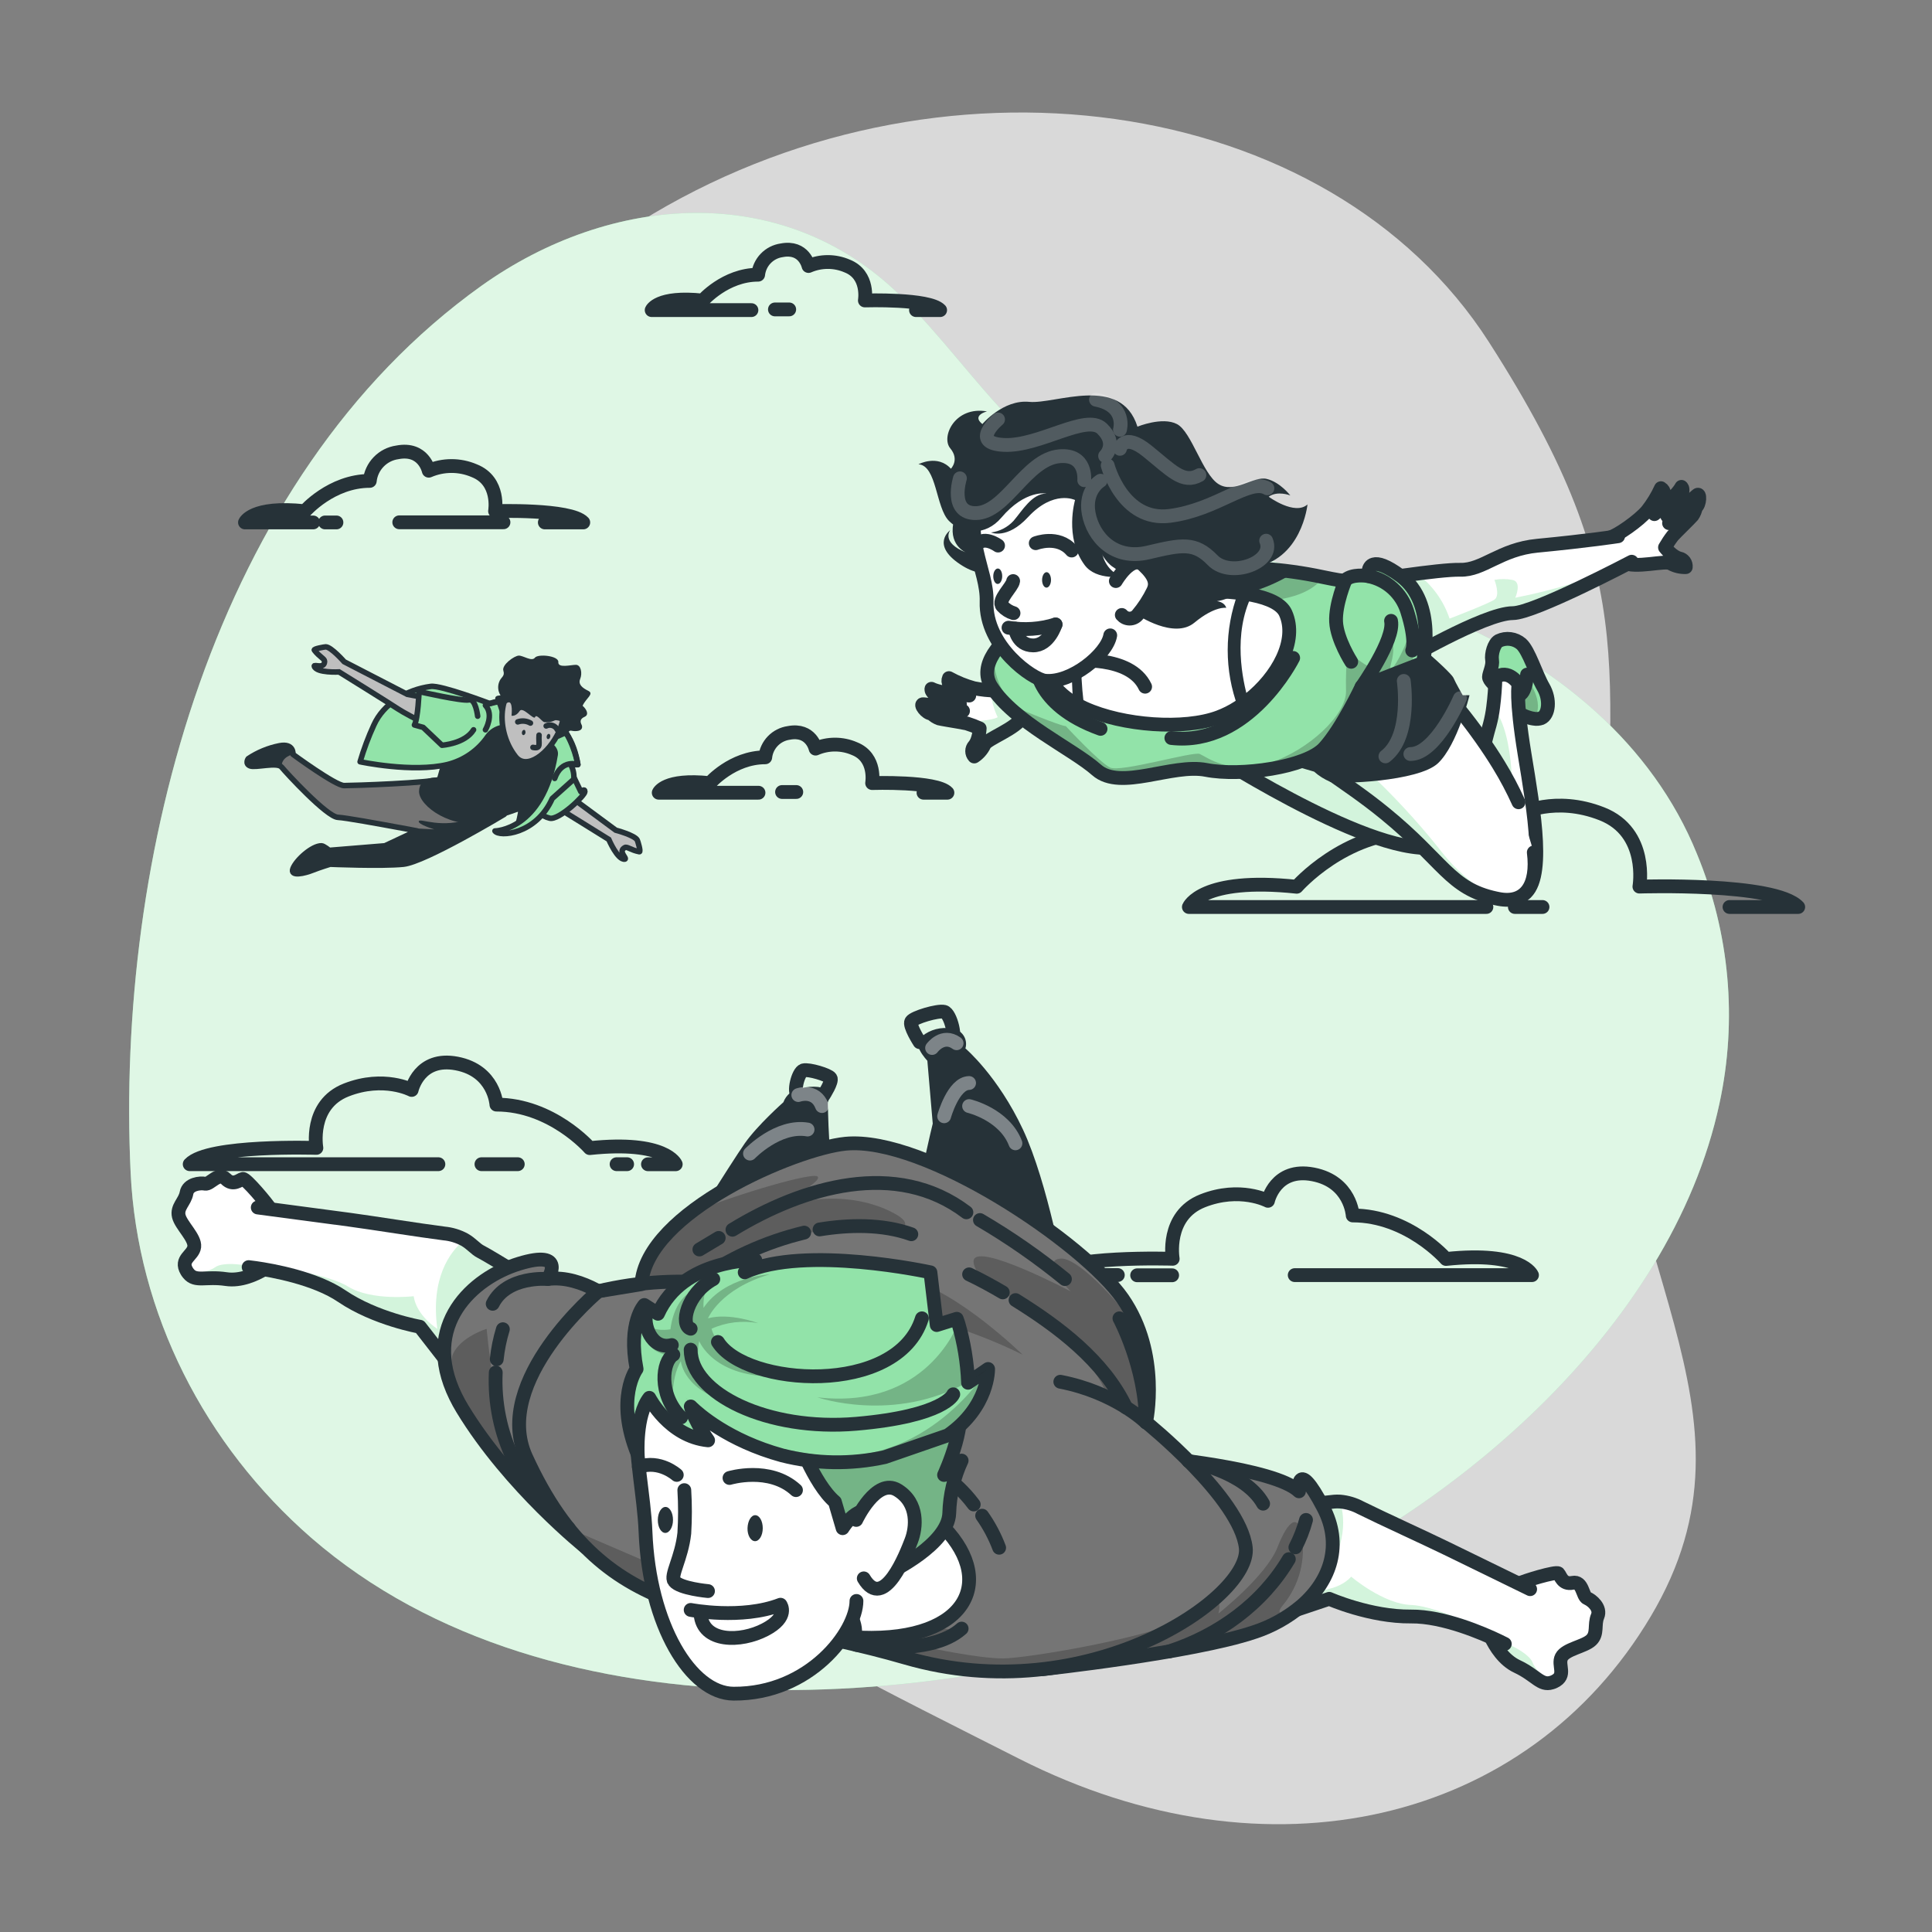 <svg width="70" height="70" viewBox="0 0 70 70" fill="none" xmlns="http://www.w3.org/2000/svg">
<rect x="0" y="0" width="70" height="70" fill="#808080" stroke="none"/>
<path opacity="0.7" d="M9.51 23.393C9.51 23.393 5.607 33.473 11.092 43.623C16.577 53.773 27.875 59.135 36.918 63.72C45.961 68.305 55.35 66.072 59.812 58.562C64.274 51.052 58.155 45.692 58.146 34.983C58.138 24.275 59.749 21.44 53.946 12.393C48.143 3.346 33.918 1.343 23.16 8.053C12.403 14.763 9.51 23.393 9.51 23.393Z" fill="white"/>
<path d="M62.3 39.977C62.954 36.952 62.669 33.799 61.484 30.94C59.867 26.942 56.393 24.101 52.5 22.443C46.843 20.035 41.29 19.989 36.691 15.27C35.273 13.814 34.083 12.146 32.631 10.72C28.36 6.52 22.105 7.025 17.436 10.36C7.7 17.322 4.192 31.1 4.733 42.49C4.977 47.6 7.42 52.36 11.28 55.72C20.016 63.305 34.85 62.03 44.88 58.071C52.36 55.111 60.537 48.223 62.3 39.977Z" fill="#92E3A9"/>
<path opacity="0.7" d="M62.3 39.977C62.954 36.952 62.669 33.799 61.484 30.94C59.867 26.942 56.393 24.101 52.5 22.443C46.843 20.035 41.29 19.989 36.691 15.27C35.273 13.814 34.083 12.146 32.631 10.72C28.36 6.52 22.105 7.025 17.436 10.36C7.7 17.322 4.192 31.1 4.733 42.49C4.977 47.6 7.42 52.36 11.28 55.72C20.016 63.305 34.85 62.03 44.88 58.071C52.36 55.111 60.537 48.223 62.3 39.977Z" fill="white"/>
<path d="M11.347 18.929H8.876C8.876 18.929 9.122 18.318 11.045 18.522C11.045 18.522 12.002 17.424 13.398 17.424C13.425 17.165 13.538 16.922 13.719 16.735C13.9 16.547 14.138 16.426 14.396 16.39C15.35 16.205 15.534 17.055 15.534 17.055C15.795 16.943 16.075 16.885 16.359 16.885C16.643 16.885 16.923 16.943 17.184 17.055C18.129 17.429 17.937 18.519 17.937 18.519C17.937 18.519 20.664 18.43 21.133 18.929H19.74" stroke="#263238" stroke-width="0.5" stroke-linecap="round" stroke-linejoin="round"/>
<path d="M53.855 32.862H43.075C43.075 32.862 43.522 31.76 46.983 32.129C46.983 32.129 48.706 30.152 51.22 30.152C51.22 30.152 51.304 28.612 53.021 28.286C54.737 27.959 55.07 29.487 55.07 29.487C55.07 29.487 56.339 28.815 58.041 29.487C59.744 30.159 59.399 32.123 59.399 32.123C59.399 32.123 64.312 31.962 65.153 32.862H62.663" stroke="#263238" stroke-width="0.5" stroke-linecap="round" stroke-linejoin="round"/>
<path d="M46.91 46.2H55.507C55.507 46.2 55.153 45.322 52.392 45.615C52.392 45.615 51.016 44.038 49.011 44.038C49.011 44.038 48.944 42.813 47.576 42.55C46.208 42.287 45.941 43.508 45.941 43.508C45.941 43.508 44.929 42.972 43.572 43.508C42.216 44.044 42.489 45.608 42.489 45.608C42.489 45.608 38.569 45.479 37.898 46.197H40.501" stroke="#263238" stroke-width="0.5" stroke-linecap="round" stroke-linejoin="round"/>
<path d="M15.884 42.181H6.873C7.546 41.462 11.463 41.591 11.463 41.591C11.463 41.591 11.183 40.025 12.547 39.491C13.91 38.958 14.916 39.491 14.916 39.491C14.916 39.491 15.182 38.27 16.551 38.534C17.92 38.797 17.986 40.022 17.986 40.022C19.992 40.022 21.367 41.598 21.367 41.598C24.128 41.306 24.483 42.183 24.483 42.183H23.477" stroke="#263238" stroke-width="0.5" stroke-linecap="round" stroke-linejoin="round"/>
<path d="M27.482 28.722H23.867C23.867 28.722 24.079 28.2 25.718 28.375C25.718 28.375 26.534 27.439 27.726 27.439C27.749 27.217 27.846 27.01 28 26.85C28.154 26.69 28.358 26.586 28.578 26.555C29.392 26.398 29.55 27.124 29.55 27.124C29.772 27.027 30.011 26.978 30.253 26.978C30.495 26.978 30.735 27.027 30.957 27.124C31.763 27.441 31.599 28.372 31.599 28.372C31.599 28.372 33.928 28.295 34.327 28.722H33.46" stroke="#263238" stroke-width="0.5" stroke-linecap="round" stroke-linejoin="round"/>
<path d="M11.778 18.929H12.19" stroke="#263238" stroke-width="0.5" stroke-linecap="round" stroke-linejoin="round"/>
<path d="M14.466 18.924H18.242" stroke="#263238" stroke-width="0.5" stroke-linecap="round" stroke-linejoin="round"/>
<path d="M28.335 28.696H28.851" stroke="#263238" stroke-width="0.5" stroke-linecap="round" stroke-linejoin="round"/>
<path d="M27.226 11.236H23.611C23.611 11.236 23.822 10.714 25.462 10.889C25.462 10.889 26.278 9.953 27.469 9.953C27.493 9.731 27.589 9.524 27.744 9.364C27.898 9.204 28.102 9.1 28.322 9.069C29.135 8.912 29.294 9.638 29.294 9.638C29.515 9.542 29.753 9.493 29.994 9.493C30.234 9.493 30.473 9.542 30.694 9.638C31.5 9.955 31.336 10.886 31.336 10.886C31.336 10.886 33.664 10.811 34.063 11.236H33.188" stroke="#263238" stroke-width="0.5" stroke-linecap="round" stroke-linejoin="round"/>
<path d="M28.077 11.211H28.595" stroke="#263238" stroke-width="0.5" stroke-linecap="round" stroke-linejoin="round"/>
<path d="M22.722 42.181H22.34" stroke="#263238" stroke-width="0.5" stroke-linecap="round" stroke-linejoin="round"/>
<path d="M17.444 42.181H18.76" stroke="#263238" stroke-width="0.5" stroke-linecap="round" stroke-linejoin="round"/>
<path d="M41.201 46.206H42.469" stroke="#263238" stroke-width="0.5" stroke-linecap="round" stroke-linejoin="round"/>
<path d="M54.886 32.862H55.888" stroke="#263238" stroke-width="0.5" stroke-linecap="round" stroke-linejoin="round"/>
<path d="M18.266 29.508C18.266 29.508 15.4 31.234 14.613 31.312C13.826 31.391 11.96 31.312 11.96 31.312C11.96 31.312 11.584 31.427 11.332 31.527C11.052 31.639 10.492 31.783 10.615 31.468C10.738 31.153 11.315 30.64 11.648 30.645C11.731 30.645 11.928 30.81 11.928 30.81L13.947 30.645L15.102 30.103C15.102 30.103 14.841 30.052 14.476 29.985H14.468C13.71 29.845 12.508 29.625 12.243 29.614C11.841 29.597 10.359 27.987 10.203 27.794C10.048 27.601 9.257 27.829 9.061 27.751C8.865 27.672 8.994 27.488 8.994 27.488C9.337 27.259 9.723 27.1 10.128 27.02C10.658 26.918 10.615 27.332 10.615 27.332C10.615 27.332 12.155 28.463 12.468 28.463C12.782 28.463 15.644 28.372 16.033 28.216C16.362 28.076 17.731 29.098 18.145 29.414C18.222 29.473 18.266 29.508 18.266 29.508Z" fill="#757575" stroke="#263238" stroke-width="0.2" stroke-linecap="round" stroke-linejoin="round"/>
<path d="M10.206 27.796C10.049 27.607 9.26 27.831 9.064 27.752C8.868 27.674 8.996 27.489 8.996 27.489C9.339 27.26 9.723 27.101 10.128 27.02C10.658 26.918 10.615 27.332 10.615 27.332C10.615 27.332 10.175 27.42 10.206 27.796Z" fill="#263238"/>
<path d="M18.266 29.508C18.266 29.508 15.4 31.234 14.613 31.312C13.826 31.391 11.96 31.312 11.96 31.312C11.96 31.312 11.584 31.427 11.332 31.527C11.052 31.639 10.492 31.783 10.615 31.468C10.738 31.153 11.315 30.64 11.648 30.645C11.731 30.645 11.928 30.81 11.928 30.81L13.947 30.645L15.102 30.103C15.102 30.103 14.841 30.052 14.476 29.985H14.489L15.735 30.05C15.735 30.05 15.114 29.861 15.175 29.75C15.235 29.639 16.015 30.045 17.067 29.648C17.407 29.508 17.77 29.429 18.137 29.414C18.222 29.473 18.266 29.508 18.266 29.508Z" fill="#263238"/>
<path d="M18.935 26.807L20.238 28.549L22.31 30.079C22.31 30.079 23.003 30.262 23.09 30.44C23.107 30.472 23.23 30.874 23.164 30.86C22.862 30.803 22.723 30.664 22.641 30.708C22.375 30.848 22.735 31.104 22.641 31.128C22.38 31.174 22.057 30.414 22.057 30.414C22.057 30.414 20.287 29.31 19.905 29.088C19.523 28.865 18.176 27.828 18.176 27.828C18.176 27.828 18.546 27.003 18.935 26.807Z" fill="#BFBFBF" stroke="#263238" stroke-width="0.2" stroke-miterlimit="10"/>
<path d="M20.796 28.168L21.045 28.685C21.045 28.685 21.192 28.545 21.192 28.685C21.192 28.825 20.25 29.726 19.918 29.645C19.586 29.564 19.531 29.376 19.531 29.376C19.531 29.376 20.002 28.379 20.195 28.269C20.388 28.158 20.796 28.168 20.796 28.168Z" fill="#92E3A9" stroke="#263238" stroke-width="0.2" stroke-linecap="round" stroke-linejoin="round"/>
<path d="M15.737 27.282C15.737 27.282 18.862 28.906 18.763 29.45C18.663 29.995 18.579 30.051 18.579 30.051C18.579 30.051 19.715 29.67 19.873 28.942C20.031 28.214 18.06 26.293 15.737 27.282Z" fill="#263238"/>
<path d="M16.897 25.557C17.755 25.633 18.575 25.949 19.263 26.47C20.177 27.17 20.745 27.938 20.675 28.269C20.565 28.795 18.75 29.474 17.588 29.778C16.426 30.082 15.169 29.218 15.183 28.668C15.197 28.118 15.842 28.172 15.842 28.172C15.842 28.172 16.426 25.999 16.897 25.557Z" fill="#263238"/>
<path d="M18.592 26.387C18.427 26.333 18.248 26.334 18.083 26.388C17.918 26.442 17.774 26.547 17.672 26.688C17.326 27.191 16.809 27.55 16.218 27.699C14.944 28.006 13.047 27.6 13.047 27.6C13.181 27.145 13.347 26.7 13.545 26.27C13.891 25.5 14.721 24.987 15.607 24.87C15.984 24.818 17.755 25.494 17.755 25.494C20.465 24.73 20.937 27.706 20.937 27.706H20.681C20.767 27.867 20.805 28.05 20.791 28.232L20.009 28.932C19.424 30.244 18.082 30.332 17.933 30.108C17.933 30.108 19.666 30.09 20.114 27.346C20.181 26.929 19.211 26.585 18.592 26.387Z" fill="#92E3A9" stroke="#263238" stroke-width="0.2" stroke-linecap="round" stroke-linejoin="round"/>
<path d="M16.897 25.557L14.759 25.158L12.47 23.976C12.47 23.976 11.998 23.437 11.801 23.437C11.764 23.437 11.351 23.507 11.389 23.556C11.575 23.8 11.76 23.866 11.76 23.958C11.76 24.258 11.362 24.051 11.388 24.139C11.46 24.392 12.286 24.346 12.286 24.346C12.286 24.346 14.059 25.445 14.427 25.69C14.795 25.935 16.318 26.684 16.318 26.684C16.318 26.684 16.894 25.992 16.897 25.557Z" fill="#BFBFBF" stroke="#263238" stroke-width="0.2" stroke-miterlimit="10"/>
<path d="M17.158 26.442C16.845 26.949 16.013 27.002 16.013 27.002L15.331 26.354L15.016 26.267C15.147 26.032 15.183 25.057 15.183 25.057C15.183 25.057 16.751 25.414 16.992 25.358C17.233 25.302 17.307 25.949 17.307 25.949" fill="#92E3A9"/>
<path d="M17.158 26.442C16.845 26.949 16.013 27.002 16.013 27.002L15.331 26.354L15.016 26.267C15.147 26.032 15.183 25.057 15.183 25.057C15.183 25.057 16.751 25.414 16.992 25.358C17.233 25.302 17.307 25.949 17.307 25.949" stroke="#263238" stroke-width="0.2" stroke-linecap="round" stroke-linejoin="round"/>
<path d="M17.588 26.442C17.588 26.442 17.906 25.9 17.588 25.557C17.588 25.557 18.397 25.108 19.421 25.638C20.444 26.169 20.803 26.88 20.937 27.699C20.937 27.699 20.352 27.485 20.097 28.204" stroke="#263238" stroke-width="0.2" stroke-linecap="round" stroke-linejoin="round"/>
<path d="M20.896 25.445C21.127 25.511 21.423 25.865 21.183 25.971C20.944 26.078 21.066 26.229 21.083 26.285C21.099 26.341 21.109 26.47 20.896 26.488C20.684 26.506 20.667 26.414 20.583 26.543C20.499 26.671 20.636 26.594 20.43 26.683C20.224 26.771 20.261 26.779 20.103 26.785C19.944 26.79 19.762 26.883 19.666 26.625C19.569 26.368 20.482 25.325 20.896 25.445Z" fill="#263238"/>
<path d="M19.137 24.724C18.105 24.667 17.863 26.372 18.676 27.411C19.489 28.449 21.906 24.882 19.137 24.724Z" fill="#BFBFBF" stroke="#263238" stroke-width="0.2" stroke-miterlimit="10"/>
<path d="M18.829 25.76C18.942 25.586 19.347 26.11 19.389 25.981C19.431 25.852 19.628 26.132 19.712 26.163C19.845 26.183 19.98 26.161 20.1 26.102C20.21 26.046 20.616 26.293 20.745 26.174C20.782 26.148 20.808 26.11 20.822 26.067C20.835 26.024 20.834 25.978 20.819 25.935C20.819 25.935 21.125 25.889 21.179 25.76C21.234 25.631 20.994 25.819 21.115 25.558C21.235 25.298 21.535 25.138 21.316 25.031C21.098 24.923 20.94 24.8 21.022 24.597C21.105 24.394 21.05 24.088 20.866 24.088C20.681 24.088 20.21 24.219 20.229 23.988C20.247 23.757 19.491 23.682 19.379 23.831C19.267 23.979 18.959 23.751 18.798 23.754C18.637 23.757 18.171 24.088 18.238 24.301C18.305 24.514 18.147 24.52 18.081 24.721C18.054 24.796 18.044 24.877 18.052 24.956C18.06 25.036 18.085 25.112 18.127 25.18C18.183 25.231 17.847 25.13 17.97 25.416C18.094 25.701 18.099 25.829 18.145 25.847C18.192 25.865 18.211 25.526 18.404 25.452C18.598 25.378 18.533 25.932 18.533 25.932C18.533 25.932 18.691 25.971 18.829 25.76Z" fill="#263238"/>
<path d="M18.76 26.155C18.835 26.129 18.915 26.119 18.994 26.127C19.073 26.134 19.15 26.159 19.219 26.198" stroke="#263238" stroke-width="0.2" stroke-linecap="round" stroke-linejoin="round"/>
<path d="M19.789 26.303C19.825 26.285 19.864 26.274 19.904 26.271C19.944 26.268 19.984 26.274 20.022 26.287C20.06 26.3 20.095 26.32 20.124 26.347C20.154 26.374 20.178 26.407 20.195 26.443" stroke="#263238" stroke-width="0.2" stroke-linecap="round" stroke-linejoin="round"/>
<path d="M19.531 26.635C19.503 26.93 19.624 27.143 19.31 27.079" stroke="#263238" stroke-width="0.2" stroke-linecap="round" stroke-linejoin="round"/>
<path d="M19.04 26.552C19.027 26.606 18.99 26.641 18.955 26.634C18.92 26.627 18.9 26.576 18.911 26.524C18.922 26.473 18.962 26.436 18.997 26.445C19.032 26.453 19.04 26.501 19.04 26.552Z" fill="#263238"/>
<path d="M19.936 26.699C19.925 26.751 19.887 26.786 19.851 26.779C19.814 26.772 19.796 26.722 19.809 26.67C19.821 26.618 19.859 26.582 19.894 26.59C19.929 26.599 19.949 26.646 19.936 26.699Z" fill="#263238"/>
<path d="M55.843 26.019C55.759 26.049 55.668 26.056 55.58 26.04C55.236 25.997 54.751 25.74 54.657 25.374C54.651 25.348 54.643 25.324 54.634 25.299C54.605 25.188 54.547 25.087 54.466 25.005C54.386 24.924 54.285 24.865 54.174 24.835C54.174 24.835 53.948 24.65 53.948 24.528C53.948 24.406 54.097 24.128 54.061 23.912C54.025 23.696 54.132 23.313 54.302 23.22C54.433 23.157 54.581 23.133 54.725 23.153C54.87 23.172 55.006 23.233 55.117 23.328C55.397 23.573 55.656 24.448 55.917 24.896C56.179 25.344 56.12 25.9 55.843 26.019Z" fill="#92E3A9"/>
<path opacity="0.3" d="M55.58 26.04C55.236 25.997 54.751 25.74 54.657 25.374C54.651 25.348 54.643 25.324 54.634 25.299C54.862 25.281 55.262 25.159 55.325 24.599C55.328 24.597 56.01 25.438 55.58 26.04Z" fill="black" fill-opacity="0.7"/>
<path d="M55.843 26.019C55.759 26.049 55.668 26.056 55.58 26.04C55.236 25.997 54.751 25.74 54.657 25.374C54.651 25.348 54.643 25.324 54.634 25.299C54.605 25.188 54.547 25.087 54.466 25.005C54.386 24.924 54.285 24.865 54.174 24.835C54.174 24.835 53.948 24.65 53.948 24.528C53.948 24.406 54.097 24.128 54.061 23.912C54.025 23.696 54.132 23.313 54.302 23.22C54.433 23.157 54.581 23.133 54.725 23.153C54.87 23.172 55.006 23.233 55.117 23.328C55.397 23.573 55.656 24.448 55.917 24.896C56.179 25.344 56.12 25.9 55.843 26.019Z" stroke="#263238" stroke-width="0.5" stroke-linecap="round" stroke-linejoin="round"/>
<path d="M55.328 24.443C55.328 24.443 55.294 25.159 55.006 25.193" stroke="#263238" stroke-width="0.5" stroke-linecap="round" stroke-linejoin="round"/>
<path d="M55.132 32.456L53.76 28.788C53.747 28.752 53.735 28.715 53.725 28.678C53.512 27.917 53.795 26.894 53.976 26.257C54.032 26.047 54.074 25.834 54.1 25.619C54.146 25.265 54.173 24.91 54.183 24.553C54.655 24.205 55.023 24.787 55.023 24.787C55.023 24.787 54.9 25.25 55.238 27.32C55.577 29.389 56.043 31.989 55.132 32.456Z" fill="white"/>
<path opacity="0.4" d="M54.774 29.288L53.731 28.678C53.518 27.917 53.801 26.894 53.981 26.257C54.038 26.047 54.079 25.834 54.106 25.619C54.953 26.697 54.774 29.288 54.774 29.288Z" fill="#92E3A9"/>
<path d="M55.132 32.456L53.76 28.788C53.747 28.752 53.735 28.715 53.725 28.678C53.512 27.917 53.795 26.894 53.976 26.257C54.032 26.047 54.074 25.834 54.1 25.619C54.146 25.265 54.173 24.91 54.183 24.553C54.655 24.205 55.023 24.787 55.023 24.787C55.023 24.787 54.9 25.25 55.238 27.32C55.577 29.389 56.043 31.989 55.132 32.456Z" stroke="#263238" stroke-width="0.5" stroke-linecap="round" stroke-linejoin="round"/>
<path d="M52.382 30.604C50.32 31.465 44.075 27.373 43.921 27.341C43.921 27.341 48.905 26.46 49.645 26.286C49.677 26.281 49.707 26.272 49.736 26.258C49.759 26.281 49.988 26.457 50.316 26.727C51.502 27.709 53.964 29.942 52.382 30.604Z" fill="white"/>
<path opacity="0.4" d="M52.382 30.604C50.32 31.465 44.075 27.373 43.921 27.341C43.921 27.341 48.905 26.46 49.645 26.286C49.867 26.425 50.091 26.573 50.316 26.727C51.502 27.709 53.964 29.942 52.382 30.604Z" fill="#92E3A9"/>
<path d="M52.382 30.604C50.32 31.465 44.075 27.373 43.921 27.341C43.921 27.341 48.905 26.46 49.645 26.286C49.677 26.281 49.707 26.272 49.736 26.258C49.759 26.281 49.988 26.457 50.316 26.727C51.502 27.709 53.964 29.942 52.382 30.604Z" stroke="#263238" stroke-width="0.5" stroke-linecap="round" stroke-linejoin="round"/>
<path d="M55.572 30.884C55.723 32.082 55.258 32.754 54.305 32.572L54.197 32.55C52.527 32.193 52.312 31.213 50.173 29.47C49.433 28.864 48.707 28.379 48.089 27.947C47.109 27.257 46.385 26.695 46.29 25.987C46.136 24.826 44.706 23.143 47.375 22.138C49.379 21.385 52.805 25.253 54.305 27.719C54.571 28.153 54.809 28.604 55.019 29.068" fill="white"/>
<path opacity="0.4" d="M54.197 32.55C52.527 32.193 52.312 31.213 50.173 29.47C49.433 28.864 48.707 28.379 48.089 27.947L48.958 27.695L49.49 27.889C50.436 28.77 51.317 29.718 52.125 30.727C52.683 31.471 53.388 32.091 54.197 32.55Z" fill="#92E3A9"/>
<path d="M55.572 30.884C55.723 32.082 55.258 32.754 54.305 32.572L54.197 32.55C52.527 32.193 52.312 31.213 50.173 29.47C49.433 28.864 48.707 28.379 48.089 27.947C47.109 27.257 46.385 26.695 46.29 25.987C46.136 24.826 44.706 23.143 47.375 22.138C49.379 21.385 52.805 25.253 54.305 27.719C54.571 28.153 54.809 28.604 55.019 29.068" stroke="#263238" stroke-width="0.5" stroke-linecap="round" stroke-linejoin="round"/>
<path d="M49.49 22.215C50.443 22.389 52.57 24.35 52.658 24.553C52.746 24.756 52.997 25.189 52.997 25.189H53.243C53.243 25.189 52.812 26.974 52.105 27.65C51.398 28.326 48.486 28.419 48.203 28.328C47.987 28.239 47.787 28.114 47.613 27.958L45.49 27.341L49.49 22.215Z" fill="#263238"/>
<path d="M37.064 25.949C36.841 26.407 35.741 26.769 35.664 26.989C35.582 27.16 35.456 27.305 35.298 27.409C35.25 27.356 35.223 27.287 35.223 27.215C35.223 27.143 35.25 27.073 35.298 27.02C35.476 26.82 35.496 26.391 35.496 26.391C35.344 26.322 35.188 26.262 35.029 26.212C34.976 26.2 34.863 26.179 34.73 26.156C34.464 26.11 34.119 26.055 34.03 26.032C33.924 25.994 33.828 25.932 33.75 25.851C33.571 25.865 33.296 25.491 33.46 25.516C33.899 25.568 34.342 25.568 34.78 25.516C33.641 25.236 33.748 24.956 33.748 24.956C34.105 25.143 35.118 25.201 35.118 25.201C35.118 25.201 34.507 24.938 34.401 24.8C34.378 24.766 34.364 24.727 34.361 24.687C34.358 24.646 34.364 24.606 34.381 24.569C34.665 24.726 34.967 24.849 35.28 24.934C35.827 25.046 36.39 25.05 36.939 24.947L37.064 25.949Z" fill="white"/>
<path opacity="0.4" d="M37.064 25.949C36.841 26.407 35.741 26.769 35.664 26.989C35.582 27.16 35.456 27.305 35.298 27.409C35.25 27.356 35.223 27.287 35.223 27.215C35.223 27.143 35.25 27.073 35.298 27.02C35.476 26.82 35.496 26.391 35.496 26.391C35.344 26.322 35.188 26.262 35.029 26.212C34.976 26.2 34.863 26.179 34.73 26.156C35.273 26.146 35.955 26.11 36.148 25.984C36.148 25.984 35.875 25.448 35.927 25.021C35.932 24.945 35.954 24.871 35.99 24.804C36.026 24.737 36.076 24.678 36.137 24.632C36.305 24.508 36.602 24.676 36.919 24.951H36.926L37.064 25.949Z" fill="#92E3A9"/>
<path d="M37.064 25.949C36.841 26.407 35.741 26.769 35.664 26.989C35.582 27.16 35.456 27.305 35.298 27.409C35.25 27.356 35.223 27.287 35.223 27.215C35.223 27.143 35.25 27.073 35.298 27.02C35.476 26.82 35.496 26.391 35.496 26.391C35.344 26.322 35.188 26.262 35.029 26.212C34.976 26.2 34.863 26.179 34.73 26.156C34.464 26.11 34.119 26.055 34.03 26.032C33.924 25.994 33.828 25.932 33.75 25.851C33.571 25.865 33.296 25.491 33.46 25.516C33.899 25.568 34.342 25.568 34.78 25.516C33.641 25.236 33.748 24.956 33.748 24.956C34.105 25.143 35.118 25.201 35.118 25.201C35.118 25.201 34.507 24.938 34.401 24.8C34.378 24.766 34.364 24.727 34.361 24.687C34.358 24.646 34.364 24.606 34.381 24.569C34.665 24.726 34.967 24.849 35.28 24.934C35.827 25.046 36.39 25.05 36.939 24.947V24.947L37.064 25.949Z" stroke="#263238" stroke-width="0.5" stroke-linecap="round" stroke-linejoin="round"/>
<path d="M33.764 25.847C33.764 25.847 33.643 25.826 34.184 25.808C34.421 25.804 34.657 25.787 34.892 25.759" stroke="#263238" stroke-width="0.5" stroke-linecap="round" stroke-linejoin="round"/>
<path d="M58.327 19.475C58.589 19.414 59.388 18.859 59.681 18.505C59.879 18.253 60.046 17.979 60.179 17.688C60.214 17.708 60.243 17.738 60.264 17.773C60.284 17.808 60.296 17.847 60.297 17.888C60.29 18.063 59.942 18.628 59.942 18.628C59.942 18.628 60.735 17.997 60.922 17.64C60.922 17.64 61.176 17.812 60.407 18.698C60.795 18.488 61.158 18.234 61.487 17.94C61.607 17.825 61.597 18.288 61.443 18.381C61.426 18.491 61.384 18.596 61.32 18.687C61.229 18.795 60.714 19.291 60.606 19.414C60.504 19.547 60.41 19.688 60.326 19.834C60.326 19.834 60.586 20.173 60.848 20.234C60.919 20.248 60.982 20.288 61.025 20.346C61.067 20.404 61.087 20.476 61.079 20.548C60.891 20.554 60.705 20.51 60.54 20.419C60.357 20.279 59.249 20.619 58.803 20.373" fill="white"/>
<path d="M58.327 19.475C58.589 19.414 59.388 18.859 59.681 18.505C59.879 18.253 60.046 17.979 60.179 17.688C60.214 17.708 60.243 17.738 60.264 17.773C60.284 17.808 60.296 17.847 60.297 17.888C60.29 18.063 59.942 18.628 59.942 18.628C59.942 18.628 60.735 17.997 60.922 17.64C60.922 17.64 61.176 17.812 60.407 18.698C60.795 18.488 61.158 18.234 61.487 17.94C61.607 17.825 61.597 18.288 61.443 18.381C61.426 18.491 61.384 18.596 61.32 18.687C61.229 18.795 60.714 19.291 60.606 19.414C60.504 19.547 60.41 19.688 60.326 19.834C60.326 19.834 60.586 20.173 60.848 20.234C60.919 20.248 60.982 20.288 61.025 20.346C61.067 20.404 61.087 20.476 61.079 20.548C60.891 20.554 60.705 20.51 60.54 20.419C60.357 20.279 59.249 20.619 58.803 20.373" stroke="#263238" stroke-width="0.5" stroke-linecap="round" stroke-linejoin="round"/>
<path d="M59.119 20.352C59.119 20.352 55.58 22.215 54.813 22.215C53.782 22.215 50.721 24.02 50.721 24.02L49.49 21.053C49.49 21.053 52.168 20.623 52.905 20.644C53.735 20.667 54.351 19.901 55.705 19.772C57.55 19.596 58.628 19.429 58.628 19.429" fill="white"/>
<path opacity="0.4" d="M59.119 20.352C59.119 20.352 55.58 22.215 54.813 22.215C53.782 22.215 50.721 24.02 50.721 24.02L49.49 21.053C49.49 21.053 50.425 20.903 51.342 20.784C51.892 21.195 52.303 21.764 52.521 22.414C52.521 22.414 53.921 21.878 54.146 21.725C54.372 21.573 54.146 21.01 54.146 21.01C54.36 20.971 54.578 20.971 54.792 21.01C55.161 21.073 54.902 21.657 54.902 21.657C56.35 21.374 57.764 20.935 59.116 20.346L59.119 20.352Z" fill="#92E3A9"/>
<path d="M59.119 20.352C59.119 20.352 55.58 22.215 54.813 22.215C53.782 22.215 50.721 24.02 50.721 24.02L49.49 21.053C49.49 21.053 52.168 20.623 52.905 20.644C53.735 20.667 54.351 19.901 55.705 19.772C57.55 19.596 58.628 19.429 58.628 19.429" stroke="#263238" stroke-width="0.5" stroke-linecap="round" stroke-linejoin="round"/>
<path d="M51.551 24.02L51.131 24.182L49.333 24.882C49.333 24.882 48.625 26.39 47.979 27.098C47.334 27.807 44.94 28.14 43.705 27.896C42.47 27.653 40.599 28.665 39.731 27.896C38.863 27.128 36.753 26.173 35.923 24.881C35.669 24.486 35.755 24.072 35.997 23.687C36.55 22.809 37.912 22.082 37.912 22.082C39.682 21.299 41.567 20.808 43.494 20.628C44.979 20.502 46.475 20.596 47.933 20.908C48.406 21.003 48.686 21.066 48.751 21.01C49 20.793 49.473 20.859 49.566 20.87H49.582C49.582 20.87 49.526 20.517 49.769 20.45C49.93 20.402 50.222 20.481 50.749 20.87C52.08 21.857 51.551 24.02 51.551 24.02Z" fill="#92E3A9"/>
<path opacity="0.3" d="M51.134 24.182L49.336 24.882C49.336 24.882 48.628 26.39 47.982 27.098C47.337 27.807 44.94 28.14 43.705 27.896C42.47 27.653 40.599 28.665 39.731 27.896C38.863 27.128 36.753 26.173 35.923 24.881C35.669 24.486 35.755 24.072 35.997 23.687C35.997 23.687 35.923 25.27 37.216 25.801C38.51 26.331 38.616 26.309 38.616 26.309C38.616 26.309 39.834 27.625 40.222 27.81C40.61 27.994 43.231 27.213 43.471 27.318C43.712 27.423 44.579 28.105 46 27.643C47.421 27.181 48.789 25.889 48.769 25.04C48.757 24.547 48.776 24.052 48.825 23.561C48.825 23.561 49.385 24.121 49.693 24.172C49.693 24.172 50.245 23.384 50.32 23.064C50.32 23.064 50.62 23.218 50.406 24.018C50.191 24.819 51.096 23.286 51.096 22.659C51.1 22.21 51.38 23.1 51.134 24.182Z" fill="black" fill-opacity="0.7"/>
<path opacity="0.3" d="M47.933 20.908C47.715 21.253 47.1 21.762 45.368 21.811C42.718 21.885 42.568 21.199 42.568 21.199L43.491 20.628C44.977 20.501 46.474 20.596 47.933 20.908Z" fill="black" fill-opacity="0.7"/>
<path opacity="0.3" d="M49.56 20.874H49.577C49.577 20.874 49.521 20.521 49.763 20.454C50.107 20.66 50.546 20.99 50.544 21.336C50.232 21.15 49.903 20.995 49.56 20.874Z" fill="black" fill-opacity="0.7"/>
<path d="M51.551 24.02L51.131 24.182L49.333 24.882C49.333 24.882 48.625 26.39 47.979 27.098C47.334 27.807 44.94 28.14 43.705 27.896C42.47 27.653 40.599 28.665 39.731 27.896C38.863 27.128 36.753 26.173 35.923 24.881C35.669 24.486 35.755 24.072 35.997 23.687C36.55 22.809 37.912 22.082 37.912 22.082C39.682 21.299 41.567 20.808 43.494 20.628C44.979 20.502 46.475 20.596 47.933 20.908C48.406 21.003 48.686 21.066 48.751 21.01C49 20.793 49.473 20.859 49.566 20.87H49.582C49.582 20.87 49.526 20.517 49.769 20.45C49.93 20.402 50.222 20.481 50.749 20.87C52.08 21.857 51.551 24.02 51.551 24.02Z" stroke="#263238" stroke-width="0.5" stroke-linecap="round" stroke-linejoin="round"/>
<path d="M45.228 25.371C45.11 25.465 44.986 25.552 44.857 25.633C44.635 25.776 44.398 25.895 44.15 25.988C42.906 26.452 40.695 26.298 39.292 25.661C39.152 25.598 39.015 25.527 38.884 25.448C38.703 25.341 38.536 25.213 38.387 25.066C37.303 23.958 37.771 23.048 38.387 22.625C38.555 22.513 38.732 22.413 38.916 22.329C39.056 22.259 39.221 22.189 39.388 22.131C40.937 21.559 43.27 21.291 44.864 21.479C45.042 21.498 45.21 21.524 45.368 21.557C45.99 21.682 46.438 21.897 46.579 22.215C47.025 23.205 46.294 24.534 45.228 25.371Z" fill="white" stroke="#263238" stroke-width="0.5" stroke-linecap="round" stroke-linejoin="round"/>
<path d="M45.228 25.371C45.11 25.465 44.986 25.552 44.857 25.633C44.357 24.293 44.357 22.818 44.857 21.479C45.035 21.498 45.203 21.524 45.361 21.557C44.66 22.978 45.017 24.64 45.228 25.371Z" fill="#263238"/>
<path d="M39.292 25.661C39.152 25.598 39.015 25.527 38.884 25.448C38.801 24.409 38.812 23.365 38.916 22.329C39.056 22.259 39.221 22.189 39.388 22.131C39.049 23.496 39.19 24.959 39.292 25.661Z" fill="#263238"/>
<path d="M61.44 18.381C61.44 18.381 61.527 18.294 61.081 18.586C60.885 18.72 60.682 18.843 60.473 18.955" stroke="#263238" stroke-width="0.5" stroke-linecap="round" stroke-linejoin="round"/>
<path d="M49.582 20.877C49.907 20.942 50.209 21.093 50.455 21.315C50.701 21.537 50.883 21.821 50.982 22.137C51.332 23.239 51.167 23.568 51.167 23.568" stroke="#263238" stroke-width="0.5" stroke-linecap="round" stroke-linejoin="round"/>
<path d="M48.751 21.01C48.751 21.01 48.376 21.885 48.409 22.53C48.443 23.176 48.958 23.978 48.958 23.978" stroke="#263238" stroke-width="0.5" stroke-linecap="round" stroke-linejoin="round"/>
<path d="M46.854 23.838C46.854 23.838 45.248 27.058 42.441 26.74" stroke="#263238" stroke-width="0.5" stroke-linecap="round" stroke-linejoin="round"/>
<path d="M37.527 23.978C37.527 23.978 37.401 25.518 39.875 26.408" stroke="#263238" stroke-width="0.5" stroke-linecap="round" stroke-linejoin="round"/>
<path d="M49.336 24.881C49.336 24.881 50.54 23.177 50.4 22.494" stroke="#263238" stroke-width="0.5" stroke-linecap="round" stroke-linejoin="round"/>
<g opacity="0.2">
<path d="M52.896 25.299C52.896 25.299 52.023 27.325 51.1 27.32" stroke="white" stroke-width="0.5" stroke-linecap="round" stroke-linejoin="round"/>
<path d="M50.861 24.671C50.861 24.671 51.156 26.667 50.196 27.405" stroke="white" stroke-width="0.5" stroke-linecap="round" stroke-linejoin="round"/>
</g>
<path d="M41.49 24.881C41.22 24.31 40.583 24.07 39.978 23.978C39.528 23.914 39.072 23.907 38.62 23.958L38.674 23.849L39.731 21.657C39.731 21.657 42.491 20.912 43.029 22.217" fill="white"/>
<path d="M41.49 24.881C41.22 24.31 40.583 24.07 39.978 23.978C39.528 23.914 39.072 23.907 38.62 23.958L38.674 23.849L39.731 21.657C39.731 21.657 42.491 20.912 43.029 22.217" stroke="#263238" stroke-width="0.5" stroke-linecap="round" stroke-linejoin="round"/>
<path d="M39.978 23.978C39.528 23.914 39.072 23.907 38.62 23.958L38.674 23.849C38.917 23.587 39.35 23.328 40.041 23.149C40.087 23.284 40.105 23.427 40.094 23.57C40.083 23.712 40.044 23.851 39.978 23.978Z" fill="#263238"/>
<path d="M36.151 20.38C36.151 20.38 35.851 21.158 34.78 20.441C33.709 19.725 34.429 19.208 34.429 19.208C34.429 19.208 34.079 19.648 35.001 20.019C35.001 20.019 34.301 19.739 34.581 18.802C34.861 17.865 36.151 20.38 36.151 20.38Z" fill="#263238"/>
<path d="M40.226 23.02C40.109 23.708 38.807 24.767 37.862 24.664C37.422 24.615 35.693 23.43 35.746 21.797C35.784 20.618 34.831 19.48 35.542 17.651C36.406 15.431 39.497 14.447 41.331 16.456C42.378 17.602 42.024 20.154 41.02 22.112" fill="white"/>
<path d="M40.226 23.02C40.109 23.708 38.807 24.767 37.862 24.664C37.422 24.615 35.693 23.43 35.746 21.797C35.784 20.618 34.831 19.48 35.542 17.651C36.406 15.431 39.497 14.447 41.331 16.456C42.378 17.602 42.024 20.154 41.02 22.112" stroke="#263238" stroke-width="0.5" stroke-linecap="round" stroke-linejoin="round"/>
<path d="M37.527 19.681C37.527 19.681 38.335 19.368 38.829 19.947" stroke="#263238" stroke-width="0.5" stroke-linecap="round" stroke-linejoin="round"/>
<path d="M38.08 21.011C38.08 21.164 38.006 21.291 37.916 21.291C37.827 21.291 37.755 21.165 37.757 21.011C37.758 20.857 37.832 20.731 37.92 20.731C38.009 20.731 38.08 20.86 38.08 21.011Z" fill="#263238"/>
<path d="M36.312 20.878C36.312 21.032 36.238 21.158 36.148 21.158C36.058 21.158 35.988 21.034 35.988 20.878C35.988 20.723 36.064 20.598 36.154 20.598C36.243 20.598 36.313 20.72 36.312 20.878Z" fill="#263238"/>
<path d="M36.162 19.767C36.162 19.767 35.584 19.347 35.358 19.806" stroke="#263238" stroke-width="0.5" stroke-linecap="round" stroke-linejoin="round"/>
<path d="M36.708 21.053C36.686 21.259 36.121 21.753 36.32 21.962C36.429 22.081 36.568 22.169 36.722 22.215" stroke="#263238" stroke-width="0.5" stroke-linecap="round" stroke-linejoin="round"/>
<path d="M36.54 22.743C37.11 22.837 37.695 22.797 38.247 22.625" stroke="#263238" stroke-width="0.5" stroke-linecap="round" stroke-linejoin="round"/>
<path d="M38.244 22.625C38.244 22.625 38.01 23.39 37.43 23.384C36.851 23.379 36.777 22.775 36.777 22.775" stroke="#263238" stroke-width="0.5" stroke-linecap="round" stroke-linejoin="round"/>
<path d="M39.445 18.913C39.445 18.913 39.775 20.189 40.326 20.544C40.649 20.746 40.901 21.045 41.045 21.398L41.213 22.281C41.213 22.281 42.536 23.174 43.275 22.561C44.015 21.948 44.429 22.023 44.429 22.023C44.429 22.023 44.367 21.685 43.729 21.792C43.729 21.792 45.129 21.932 44.913 20.672C44.698 19.412 40.167 17.006 39.445 18.913Z" fill="#263238"/>
<path d="M37.912 17.882C37.912 17.882 37.153 17.728 36.278 18.759C35.706 19.433 34.868 19.359 34.384 18.875C33.9 18.39 33.946 16.867 33.277 16.821C33.277 16.821 33.968 16.451 34.453 16.982C34.453 16.982 34.776 16.659 34.43 16.244C34.084 15.83 34.598 14.704 35.76 14.906C35.76 14.906 35.189 15.046 35.594 15.365C35.594 15.365 36.345 14.468 37.292 14.56C38.238 14.652 40.61 13.555 41.212 15.459C41.212 15.459 42.112 15.088 42.643 15.365C43.173 15.642 43.567 17.167 44.143 17.536C44.72 17.906 45.412 17.235 45.896 17.352C46.381 17.468 46.75 17.951 46.75 17.951C46.75 17.951 46.288 17.766 45.966 17.997C45.966 17.997 46.911 18.69 47.373 18.277C47.373 18.277 47.166 20.331 45.366 20.562C45.366 20.562 46.105 20.884 47.166 20.562C46.364 21.129 45.438 21.497 44.465 21.637C42.925 21.83 43.243 20.777 40.767 20.331C39.994 20.191 39.981 19.071 39.981 19.071C39.912 19.359 39.891 19.657 39.92 19.951C39.966 20.447 40.382 20.877 40.727 20.881C40.727 20.881 39.729 21.057 39.297 20.471C38.556 19.466 38.951 18.117 38.951 18.117C38.951 18.117 38.177 17.732 37.244 18.74C36.487 19.558 35.906 19.293 35.906 19.293C36.218 19.253 36.507 19.105 36.721 18.873C37.037 18.505 37.391 17.882 37.912 17.882Z" fill="#263238"/>
<path d="M40.429 21.053C40.429 21.053 40.996 20.073 41.427 20.478C41.859 20.882 41.906 21.143 41.783 21.405C41.63 21.719 41.439 22.014 41.213 22.281C41.178 22.322 41.135 22.355 41.086 22.378C41.036 22.401 40.983 22.413 40.929 22.413C40.875 22.413 40.822 22.401 40.772 22.378C40.723 22.355 40.68 22.322 40.645 22.281" fill="white"/>
<path d="M40.429 21.053C40.429 21.053 40.996 20.073 41.427 20.478C41.859 20.882 41.906 21.143 41.783 21.405C41.63 21.719 41.439 22.014 41.213 22.281C41.178 22.322 41.135 22.355 41.086 22.378C41.036 22.401 40.983 22.413 40.929 22.413C40.875 22.413 40.822 22.401 40.772 22.378C40.723 22.355 40.68 22.322 40.645 22.281" stroke="#263238" stroke-width="0.5" stroke-linecap="round" stroke-linejoin="round"/>
<g opacity="0.2">
<path d="M39.284 17.398C39.284 17.398 39.383 16.439 38.38 16.531C37.18 16.642 36.435 18.577 35.358 18.591C34.378 18.603 34.78 17.331 34.78 17.331" stroke="white" stroke-width="0.5" stroke-linecap="round" stroke-linejoin="round"/>
<path d="M39.875 17.417C39.875 17.417 39.291 17.756 39.445 18.602C39.599 19.447 40.355 20.311 41.593 20.019C42.83 19.726 43.291 19.632 43.938 20.299C44.584 20.965 46.207 20.377 45.875 19.59" stroke="white" stroke-width="0.5" stroke-linecap="round" stroke-linejoin="round"/>
<path d="M40.134 16.863C40.134 16.863 40.669 18.913 42.386 18.691C44.104 18.47 45.262 17.307 45.92 17.693" stroke="white" stroke-width="0.5" stroke-linecap="round" stroke-linejoin="round"/>
<path d="M40.578 16.262C40.578 16.262 40.706 15.645 41.574 16.346C42.442 17.048 42.867 17.546 43.457 17.214" stroke="white" stroke-width="0.5" stroke-linecap="round" stroke-linejoin="round"/>
<path d="M40.04 16.52C40.04 16.52 40.502 16.083 39.929 15.53C39.357 14.977 37.659 16.176 36.385 16.121C35.111 16.066 36.161 15.197 36.161 15.197" stroke="white" stroke-width="0.5" stroke-linecap="round" stroke-linejoin="round"/>
<path d="M40.578 15.571C40.578 15.571 40.835 14.703 39.71 14.482" stroke="white" stroke-width="0.5" stroke-linecap="round" stroke-linejoin="round"/>
</g>
<path d="M33.403 37.547C33.552 37.425 33.726 37.336 33.913 37.288C34.1 37.24 34.295 37.232 34.485 37.267C34.568 37.273 34.649 37.298 34.722 37.34C34.795 37.381 34.857 37.439 34.904 37.508C34.952 37.577 34.983 37.656 34.996 37.739C35.009 37.821 35.003 37.906 34.979 37.986C34.979 37.986 36.154 38.983 37.064 40.926C37.974 42.869 38.583 46.34 38.583 46.34L24.294 45.64C24.294 45.64 26.517 42.091 26.984 41.426C27.45 40.761 28.384 39.936 28.384 39.936C28.432 39.806 28.514 39.691 28.621 39.602C28.729 39.514 28.857 39.455 28.994 39.431C29.492 39.32 29.884 39.375 29.994 39.542C30.023 39.603 30.039 39.671 30.039 39.739C30.039 39.807 30.023 39.875 29.994 39.936C29.994 39.936 30.031 42.668 30.289 42.711C30.547 42.755 33.396 42.477 33.396 42.477C33.396 42.477 33.72 40.992 33.795 40.711L33.6 38.433C33.6 38.433 32.97 37.779 33.403 37.547Z" fill="#263238"/>
<path d="M33.32 37.759C33.32 37.759 32.927 37.153 33.019 37.008C33.111 36.862 33.979 36.603 34.21 36.66C34.441 36.718 34.684 37.673 34.447 37.759C34.21 37.846 33.32 37.759 33.32 37.759Z" stroke="#263238" stroke-width="0.5" stroke-linecap="round" stroke-linejoin="round"/>
<path d="M29.847 39.676C29.847 39.676 30.167 39.179 30.092 39.061C30.016 38.944 29.306 38.73 29.112 38.781C28.917 38.833 28.724 39.609 28.918 39.68C29.113 39.752 29.847 39.676 29.847 39.676Z" stroke="#263238" stroke-width="0.5" stroke-linecap="round" stroke-linejoin="round"/>
<path opacity="0.4" d="M34.208 40.445C34.208 40.445 34.539 39.252 35.112 39.239" stroke="white" stroke-width="0.5" stroke-linecap="round" stroke-linejoin="round"/>
<path opacity="0.4" d="M35.112 40.075C35.112 40.075 36.39 40.373 36.792 41.425" stroke="white" stroke-width="0.5" stroke-linecap="round" stroke-linejoin="round"/>
<path opacity="0.4" d="M27.173 41.797C27.173 41.797 28.189 40.74 29.26 40.925" stroke="white" stroke-width="0.5" stroke-linecap="round" stroke-linejoin="round"/>
<path opacity="0.4" d="M28.924 39.676C28.924 39.676 29.543 39.448 29.782 40.075" stroke="white" stroke-width="0.5" stroke-linecap="round" stroke-linejoin="round"/>
<path opacity="0.4" d="M33.771 37.971C33.771 37.971 34.157 37.435 34.66 37.799" stroke="white" stroke-width="0.5" stroke-linecap="round" stroke-linejoin="round"/>
<path d="M55.03 57.378L53.91 59.065C53.942 59.155 53.98 59.243 54.022 59.329C54.172 59.643 54.477 60.148 54.967 60.378C55.649 60.698 55.819 61.086 56.216 60.963C56.249 60.954 56.281 60.942 56.312 60.927C56.78 60.705 56.426 60.336 56.578 60.04C56.731 59.745 57.407 59.66 57.653 59.424C57.9 59.189 57.754 58.864 57.883 58.562C58.012 58.26 57.681 57.98 57.506 57.908C57.331 57.837 57.352 57.273 56.979 57.348C56.605 57.424 56.543 57.088 56.463 57.007C56.384 56.925 55.219 57.278 55.03 57.378Z" fill="white"/>
<path opacity="0.4" d="M54.02 59.329C54.17 59.643 54.475 60.148 54.965 60.378C55.647 60.698 55.818 61.086 56.214 60.963C55.88 60.75 55.605 60.449 55.523 60.225C55.406 59.92 54.653 59.515 54.02 59.329Z" fill="#92E3A9"/>
<path d="M55.03 57.378L53.91 59.065C53.942 59.155 53.98 59.243 54.022 59.329C54.172 59.643 54.477 60.148 54.967 60.378C55.649 60.698 55.819 61.086 56.216 60.963C56.249 60.954 56.281 60.942 56.312 60.927C56.78 60.705 56.426 60.336 56.578 60.04C56.731 59.745 57.407 59.66 57.653 59.424C57.9 59.189 57.754 58.864 57.883 58.562C58.012 58.26 57.681 57.98 57.506 57.908C57.331 57.837 57.352 57.273 56.979 57.348C56.605 57.424 56.543 57.088 56.463 57.007C56.384 56.925 55.219 57.278 55.03 57.378Z" stroke="#263238" stroke-width="0.5" stroke-linecap="round" stroke-linejoin="round"/>
<path d="M55.44 57.579L52.427 56.109C51.674 55.741 50.091 55.021 49.297 54.627C49.067 54.504 48.815 54.428 48.555 54.405C48.247 54.386 48.042 54.47 47.816 54.442C47.447 54.396 44.713 54.309 44.713 54.309L44.24 56.042L43.281 59.563L44.289 59.226L48.16 57.928C48.16 57.928 49.651 58.586 51.125 58.569C52.294 58.555 53.743 59.186 54.295 59.45C54.435 59.518 54.522 59.562 54.522 59.562" fill="white"/>
<path opacity="0.4" d="M44.715 54.309L44.24 56.042L44.289 59.226L48.16 57.928C48.16 57.928 49.651 58.586 51.125 58.569C52.294 58.555 53.743 59.186 54.295 59.45C53.388 58.759 51.783 58.171 51.136 58.152C50.124 58.122 48.957 57.127 48.957 57.127C48.467 57.666 47.587 57.637 47.587 57.637C48.808 56.245 48.756 55.075 48.555 54.405C48.247 54.386 48.042 54.47 47.816 54.442C47.449 54.396 44.715 54.309 44.715 54.309Z" fill="#92E3A9"/>
<path d="M55.44 57.579L52.427 56.109C51.674 55.741 50.091 55.021 49.297 54.627C49.067 54.504 48.815 54.428 48.555 54.405C48.247 54.386 48.042 54.47 47.816 54.442C47.447 54.396 44.713 54.309 44.713 54.309L44.24 56.042L43.281 59.563L44.289 59.226L48.16 57.928C48.16 57.928 49.651 58.586 51.125 58.569C52.294 58.555 53.743 59.186 54.295 59.45C54.435 59.518 54.522 59.562 54.522 59.562" stroke="#263238" stroke-width="0.5" stroke-linecap="round" stroke-linejoin="round"/>
<path d="M9.8 43.81V45.836C9.723 45.893 9.643 45.946 9.561 45.994C9.262 46.172 8.721 46.424 8.193 46.344C7.448 46.234 7.091 46.462 6.829 46.141C6.807 46.115 6.787 46.087 6.769 46.057C6.502 45.613 7.001 45.497 7.038 45.171C7.074 44.845 6.558 44.395 6.478 44.064C6.398 43.732 6.7 43.546 6.758 43.224C6.815 42.902 7.248 42.85 7.433 42.888C7.617 42.925 7.913 42.444 8.182 42.715C8.45 42.987 8.688 42.739 8.799 42.715C8.91 42.692 9.692 43.623 9.8 43.81Z" fill="white"/>
<path opacity="0.4" d="M9.555 45.994C9.257 46.172 8.715 46.424 8.187 46.344C7.442 46.234 7.085 46.462 6.824 46.141C7.22 46.148 7.615 46.05 7.804 45.909C8.077 45.714 8.925 45.798 9.555 45.994Z" fill="#92E3A9"/>
<path d="M9.8 43.81V45.836C9.723 45.893 9.643 45.946 9.561 45.994C9.262 46.172 8.721 46.424 8.193 46.344C7.448 46.234 7.091 46.462 6.829 46.141C6.807 46.115 6.787 46.087 6.769 46.057C6.502 45.613 7.001 45.497 7.038 45.171C7.074 44.845 6.558 44.395 6.478 44.064C6.398 43.732 6.7 43.546 6.758 43.224C6.815 42.902 7.248 42.85 7.433 42.888C7.617 42.925 7.913 42.444 8.182 42.715C8.45 42.987 8.688 42.739 8.799 42.715C8.91 42.692 9.692 43.623 9.8 43.81Z" stroke="#263238" stroke-width="0.5" stroke-linecap="round" stroke-linejoin="round"/>
<path d="M9.339 43.75L12.663 44.192C13.493 44.303 15.211 44.58 16.09 44.691C16.35 44.715 16.602 44.792 16.831 44.916C17.098 45.07 17.223 45.254 17.426 45.356C17.759 45.521 20.086 46.962 20.086 46.962L19.519 48.667L18.369 52.13L17.717 51.29L15.212 48.07C15.212 48.07 13.607 47.79 12.387 46.963C11.421 46.305 9.867 46.029 9.26 45.942C9.101 45.92 9.009 45.91 9.009 45.91" fill="white"/>
<path opacity="0.4" d="M20.084 46.962L19.517 48.667L17.716 51.292L15.211 48.072C15.211 48.072 13.605 47.792 12.386 46.964C11.42 46.306 9.866 46.031 9.258 45.944C10.396 45.871 12.058 46.27 12.607 46.612C13.467 47.146 14.987 46.964 14.987 46.964C15.098 47.684 15.845 48.146 15.845 48.146C15.599 46.311 16.29 45.366 16.825 44.919C17.093 45.073 17.217 45.256 17.42 45.359C17.759 45.521 20.084 46.962 20.084 46.962Z" fill="#92E3A9"/>
<path d="M9.339 43.75L12.663 44.192C13.493 44.303 15.211 44.58 16.09 44.691C16.35 44.715 16.602 44.792 16.831 44.916C17.098 45.07 17.223 45.254 17.426 45.356C17.759 45.521 20.086 46.962 20.086 46.962L19.519 48.667L18.369 52.13L17.717 51.29L15.212 48.07C15.212 48.07 13.607 47.79 12.387 46.963C11.421 46.305 9.867 46.029 9.26 45.942C9.101 45.92 9.009 45.91 9.009 45.91" stroke="#263238" stroke-width="0.5" stroke-linecap="round" stroke-linejoin="round"/>
<path d="M22.39 47.265L21.288 55.665L21.235 56.076C21.235 56.076 18.48 53.882 16.755 51.047C16.661 50.891 16.577 50.74 16.505 50.59C15.245 48.01 17.123 46.305 18.799 45.788C20.57 45.242 19.846 46.341 19.846 46.341C21.116 46.169 22.39 47.265 22.39 47.265Z" fill="#757575"/>
<path opacity="0.3" d="M21.288 55.668L21.235 56.078C21.235 56.078 18.48 53.885 16.755 51.05C16.661 50.894 16.577 50.743 16.505 50.593C16.373 49.907 16.303 49.284 16.414 49.053C16.709 48.425 17.632 48.147 17.632 48.147C17.632 48.147 17.986 52.153 18.85 53.343C19.449 54.136 20.136 54.861 20.896 55.502L21.288 55.668Z" fill="black" fill-opacity="0.7"/>
<path d="M22.39 47.265L21.288 55.665L21.235 56.076C21.235 56.076 18.48 53.882 16.755 51.047C16.661 50.891 16.577 50.74 16.505 50.59C15.245 48.01 17.123 46.305 18.799 45.788C20.57 45.242 19.846 46.341 19.846 46.341C21.116 46.169 22.39 47.265 22.39 47.265Z" stroke="#263238" stroke-width="0.5" stroke-linecap="round" stroke-linejoin="round"/>
<path d="M47.162 58.176C46.654 58.605 46.068 58.931 45.436 59.136C43.212 59.885 37.757 60.48 37.757 60.48L38.069 59.881L41.758 52.791C41.758 52.791 46.187 53.182 47.064 54.033C47.064 54.033 46.953 52.725 47.947 54.622C48.64 55.945 48.227 57.252 47.162 58.176Z" fill="#757575"/>
<path opacity="0.3" d="M47.162 58.176C46.654 58.605 46.068 58.931 45.436 59.136C43.212 59.885 37.757 60.48 37.757 60.48L38.069 59.881C39.98 59.571 42.759 58.968 43.445 58.374C44.425 57.534 44.145 58.463 44.145 58.463C44.145 58.463 45.879 57.098 46.285 56.063C46.691 55.028 47.033 54.886 47.158 55.567C47.24 56.023 47.223 56.491 47.106 56.94C46.989 57.388 46.775 57.805 46.48 58.162C46.13 58.582 46.581 58.502 47.162 58.176Z" fill="black" fill-opacity="0.7"/>
<path d="M47.162 58.176C46.654 58.605 46.068 58.931 45.436 59.136C43.212 59.885 37.757 60.48 37.757 60.48L38.069 59.881L41.758 52.791C41.758 52.791 46.187 53.182 47.064 54.033C47.064 54.033 46.953 52.725 47.947 54.622C48.64 55.945 48.227 57.252 47.162 58.176Z" stroke="#263238" stroke-width="0.5" stroke-linecap="round" stroke-linejoin="round"/>
<path d="M19.06 52.791C17.8 50.021 21.679 46.785 21.679 46.785L23.24 46.528C23.4 43.915 28.822 41.618 30.636 41.439C33.523 41.159 39.277 45.037 40.674 47.05C42.071 49.063 41.523 51.53 41.523 51.53C41.523 51.53 44.93 54.27 45.137 56.076C45.345 57.882 39.397 61.974 32.817 60.064C26.237 58.155 21.969 59.156 19.06 52.791Z" fill="#757575"/>
<path opacity="0.3" d="M32.508 44.57C28.889 43.861 25.208 46.452 25.208 46.452C24.633 46.439 23.577 46.519 22.982 46.57L23.234 46.528C23.29 45.608 23.999 44.727 24.972 43.966C26.908 43.19 29.415 42.484 29.614 42.623C29.894 42.815 27.835 43.862 27.283 44.138C29.943 42.858 31.856 43.627 32.508 44.026C33.16 44.425 32.508 44.57 32.508 44.57Z" fill="black" fill-opacity="0.7"/>
<path opacity="0.3" d="M41.518 51.528C41.135 51.218 40.589 50.813 40.13 50.627C40.13 50.627 39.654 48.605 35.665 46.452C35.665 46.452 35.21 45.906 35.281 45.65C35.451 45.038 38.707 46.745 38.794 46.789C38.744 46.739 37.661 45.648 38.44 45.601C39 45.567 40.4 46.964 41.279 48.248C41.634 49.304 41.716 50.432 41.518 51.528Z" fill="black" fill-opacity="0.7"/>
<path opacity="0.3" d="M30.1 46.962C30.1 46.962 33.965 47.541 37.051 49.084C37.051 49.084 34.728 46.809 32.939 46.36C31.15 45.91 29.579 45.956 29.481 46.339C29.383 46.721 30.1 46.962 30.1 46.962Z" fill="black" fill-opacity="0.7"/>
<path opacity="0.3" d="M36.333 60.088C37.187 60.088 41.908 59.312 43.247 58.512C41.007 60.043 37.043 61.295 32.817 60.067C27.114 58.411 23.141 58.947 20.289 54.956C20.643 55.292 20.894 55.497 20.894 55.497L24.294 56.96C24.294 56.96 22.313 53.309 26.044 53.708C29.775 54.107 33.144 59.007 33.144 59.007C33.144 59.007 34.798 58.883 34.544 59.227C34.289 59.571 33.604 59.689 33.604 59.689C33.604 59.689 35.43 60.088 36.333 60.088Z" fill="black" fill-opacity="0.7"/>
<path opacity="0.3" d="M43.771 58.125C43.67 58.206 43.565 58.286 43.455 58.366C43.553 58.277 43.659 58.197 43.771 58.125Z" fill="black" fill-opacity="0.7"/>
<path d="M19.06 52.791C17.8 50.021 21.679 46.785 21.679 46.785L23.24 46.528C23.4 43.915 28.822 41.618 30.636 41.439C33.523 41.159 39.277 45.037 40.674 47.05C42.071 49.063 41.523 51.53 41.523 51.53C41.523 51.53 44.93 54.27 45.137 56.076C45.345 57.882 39.397 61.974 32.817 60.064C26.237 58.155 21.969 59.156 19.06 52.791Z" stroke="#263238" stroke-width="0.5" stroke-linecap="round" stroke-linejoin="round"/>
<path d="M31.023 59.597C31.023 59.597 33.704 60.032 34.842 59.007" stroke="#263238" stroke-width="0.5" stroke-linecap="round" stroke-linejoin="round"/>
<path d="M41.517 51.533C41.517 51.533 40.411 50.45 38.417 50.063" stroke="#263238" stroke-width="0.5" stroke-linecap="round" stroke-linejoin="round"/>
<path d="M35.505 44.204C36.585 44.837 37.615 45.553 38.585 46.344" stroke="#263238" stroke-width="0.5" stroke-linecap="round" stroke-linejoin="round"/>
<path d="M26.538 44.556C29.12 42.98 32.48 42 35.015 43.925" stroke="#263238" stroke-width="0.5" stroke-linecap="round" stroke-linejoin="round"/>
<path d="M25.34 45.272C25.572 45.132 25.805 44.992 26.04 44.852" stroke="#263238" stroke-width="0.5" stroke-linecap="round" stroke-linejoin="round"/>
<path d="M36.795 47.104C38.345 48.068 39.995 49.302 40.796 50.994" stroke="#263238" stroke-width="0.5" stroke-linecap="round" stroke-linejoin="round"/>
<path d="M35.112 46.172C35.532 46.371 35.934 46.592 36.333 46.826" stroke="#263238" stroke-width="0.5" stroke-linecap="round" stroke-linejoin="round"/>
<path d="M40.559 47.765C40.559 47.765 41.516 49.542 41.517 51.533" stroke="#263238" stroke-width="0.5" stroke-linecap="round" stroke-linejoin="round"/>
<path d="M26.925 46.649C27.305 46.727 27.679 46.831 28.045 46.962" stroke="#263238" stroke-width="0.5" stroke-linecap="round" stroke-linejoin="round"/>
<path d="M21.679 46.785C23.185 46.423 24.745 46.341 26.281 46.542" stroke="#263238" stroke-width="0.5" stroke-linecap="round" stroke-linejoin="round"/>
<path d="M29.137 44.66C27.724 45.001 26.39 45.612 25.208 46.459" stroke="#263238" stroke-width="0.5" stroke-linecap="round" stroke-linejoin="round"/>
<path d="M33.019 44.719C31.979 44.346 30.766 44.37 29.694 44.545" stroke="#263238" stroke-width="0.5" stroke-linecap="round" stroke-linejoin="round"/>
<path d="M46.697 56.491C45.734 58.115 44.149 59.252 42.368 59.833" stroke="#263238" stroke-width="0.5" stroke-linecap="round" stroke-linejoin="round"/>
<path d="M47.32 55.07C47.227 55.414 47.098 55.747 46.934 56.063" stroke="#263238" stroke-width="0.5" stroke-linecap="round" stroke-linejoin="round"/>
<path d="M43.063 52.941C43.063 52.941 45.1 53.294 45.765 54.481" stroke="#263238" stroke-width="0.5" stroke-linecap="round" stroke-linejoin="round"/>
<path d="M19.844 46.34C19.844 46.34 18.368 46.21 17.851 47.239" stroke="#263238" stroke-width="0.5" stroke-linecap="round" stroke-linejoin="round"/>
<path d="M17.962 49.727C17.861 51.95 18.875 53.987 20.602 55.369" stroke="#263238" stroke-width="0.5" stroke-linecap="round" stroke-linejoin="round"/>
<path d="M18.22 48.16C18.11 48.515 18.036 48.88 17.998 49.249" stroke="#263238" stroke-width="0.5" stroke-linecap="round" stroke-linejoin="round"/>
<path d="M35.28 54.51C33.88 52.64 31.36 52.08 29.12 52.13" stroke="#263238" stroke-width="0.5" stroke-linecap="round" stroke-linejoin="round"/>
<path d="M36.201 56.078C36.046 55.666 35.839 55.276 35.585 54.916" stroke="#263238" stroke-width="0.5" stroke-linecap="round" stroke-linejoin="round"/>
<path d="M31.22 59.335C30.332 59.293 29.451 59.165 28.588 58.953C28.346 58.896 28.116 58.836 27.898 58.772C22.652 57.26 23.902 54.243 25.508 53.34C28.182 51.838 32.008 53.267 34.026 55.171C36.147 57.172 35.14 59.473 31.22 59.335Z" fill="white" stroke="#263238" stroke-width="0.5" stroke-linecap="round" stroke-linejoin="round"/>
<path d="M31.22 59.335C30.332 59.293 29.451 59.165 28.588 58.953C28.346 58.896 28.116 58.836 27.898 58.772C28.296 58.128 28.752 57.522 29.26 56.96C29.362 57.042 31.433 57.925 31.22 59.335Z" fill="#263238"/>
<path d="M31.031 58.005C31.031 59.109 29.351 61.383 26.576 61.365C25.036 61.356 23.521 58.888 23.388 55.503C23.283 52.843 22.019 49.794 25.294 47.568C28.591 45.328 33.019 47.081 33.019 51.978C33.019 53.567 32.859 55.017 32.476 56.283" fill="white"/>
<path d="M31.031 58.005C31.031 59.109 29.351 61.383 26.576 61.365C25.036 61.356 23.521 58.888 23.388 55.503C23.283 52.843 22.019 49.794 25.294 47.568C28.591 45.328 33.019 47.081 33.019 51.978C33.019 53.567 32.859 55.017 32.476 56.283" stroke="#263238" stroke-width="0.5" stroke-linecap="round" stroke-linejoin="round"/>
<path d="M26.431 53.55C26.431 53.55 27.885 53.109 28.84 53.99" stroke="#263238" stroke-width="0.5" stroke-linecap="round" stroke-linejoin="round"/>
<path d="M24.521 53.439C24.521 53.439 23.906 52.879 23.146 53.147" stroke="#263238" stroke-width="0.5" stroke-linecap="round" stroke-linejoin="round"/>
<path d="M27.636 55.371C27.636 55.632 27.509 55.842 27.356 55.84C27.203 55.839 27.076 55.628 27.084 55.367C27.093 55.107 27.212 54.897 27.364 54.898C27.517 54.9 27.637 55.111 27.636 55.371Z" fill="#263238"/>
<path d="M24.384 55.073C24.384 55.332 24.256 55.542 24.104 55.541C23.951 55.539 23.831 55.328 23.834 55.068C23.836 54.807 23.961 54.597 24.114 54.599C24.266 54.6 24.385 54.813 24.384 55.073Z" fill="#263238"/>
<path d="M24.794 53.99C24.826 54.51 24.826 55.031 24.794 55.551C24.697 56.455 24.272 57.091 24.431 57.289C24.64 57.557 25.652 57.648 25.652 57.648" stroke="#263238" stroke-width="0.5" stroke-linecap="round" stroke-linejoin="round"/>
<path d="M25.024 58.33C25.024 58.33 26.863 58.688 28.279 58.142C28.279 58.142 28.602 58.586 27.719 59.046C26.835 59.507 25.467 59.524 25.382 58.486" stroke="#263238" stroke-width="0.5" stroke-linecap="round" stroke-linejoin="round"/>
<path d="M28.84 51.96C28.84 51.96 29.477 53.759 30.25 54.414L30.53 55.369C30.53 55.369 31.121 54.369 31.802 54.869C32.484 55.369 32.255 56.96 32.255 56.96C32.255 56.96 34.355 55.961 34.394 54.824C34.412 54.165 34.564 53.517 34.842 52.92C34.842 52.92 34.387 53.103 34.205 53.441C34.205 53.441 35.206 51.279 34.569 50.733C33.932 50.187 28.84 51.96 28.84 51.96Z" fill="#92E3A9"/>
<path opacity="0.3" d="M28.84 51.96C28.84 51.96 29.477 53.759 30.25 54.414L30.53 55.369C30.53 55.369 31.121 54.369 31.802 54.869C32.484 55.369 32.255 56.96 32.255 56.96C32.255 56.96 34.355 55.961 34.394 54.824C34.412 54.165 34.564 53.517 34.842 52.92C34.842 52.92 34.387 53.103 34.205 53.441C34.205 53.441 35.206 51.279 34.569 50.733C33.932 50.187 28.84 51.96 28.84 51.96Z" fill="black" fill-opacity="0.7"/>
<path d="M28.84 51.96C28.84 51.96 29.477 53.759 30.25 54.414L30.53 55.369C30.53 55.369 31.121 54.369 31.802 54.869C32.484 55.369 32.255 56.96 32.255 56.96C32.255 56.96 34.355 55.961 34.394 54.824C34.412 54.165 34.564 53.517 34.842 52.92C34.842 52.92 34.387 53.103 34.205 53.441C34.205 53.441 35.206 51.279 34.569 50.733C33.932 50.187 28.84 51.96 28.84 51.96Z" stroke="#263238" stroke-width="0.5" stroke-linecap="round" stroke-linejoin="round"/>
<path d="M34.342 52.004L32.06 52.793C30.832 53.063 29.558 53.042 28.34 52.732C26.38 52.195 25.295 51.218 25.071 51.002L25.028 50.959C25.168 51.505 25.656 52.186 25.656 52.186C24.241 52.046 23.526 50.646 23.526 50.646C23.026 51.283 23.106 52.693 23.106 52.693C22.278 50.662 23.065 49.601 23.065 49.601C22.742 47.921 23.345 47.282 23.345 47.282L23.839 47.6C24.742 45.599 27.366 45.655 27.366 45.655L26.982 46.099C29.165 45.1 33.711 46.099 33.711 46.099L33.939 48.009L34.665 47.782C34.686 47.835 34.706 47.891 34.723 47.947C34.926 48.641 35.044 49.356 35.074 50.078C35.074 50.092 35.074 50.1 35.074 50.1L35.337 49.92L35.801 49.601C35.801 49.601 35.84 50.96 34.342 52.004Z" fill="#92E3A9"/>
<path opacity="0.3" d="M29.614 50.627C33.534 51.087 34.685 48.031 34.717 47.942C34.92 48.635 35.038 49.35 35.069 50.072C32.389 51.584 29.614 50.627 29.614 50.627Z" fill="black" fill-opacity="0.7"/>
<path opacity="0.3" d="M34.342 52.004L32.06 52.793C30.832 53.063 29.558 53.042 28.34 52.732C26.38 52.195 25.295 51.218 25.071 51.002C24.988 50.885 24.916 50.762 24.854 50.632C24.912 50.735 25.795 52.205 29.614 52.713C33.575 53.239 35.797 49.595 35.797 49.595C35.797 49.595 35.84 50.96 34.342 52.004Z" fill="black" fill-opacity="0.7"/>
<path opacity="0.3" d="M25.652 47.765C25.652 47.765 26.09 46.696 27.892 46.172C27.892 46.172 26.265 46.242 25.49 47.386C25.49 47.386 25.456 46.875 25.648 46.609C25.648 46.609 24.506 46.55 24.29 48.164C24.29 48.164 23.653 48.285 23.401 47.94C23.401 47.94 23.121 48.828 24.101 49.084C24.101 49.084 23.47 49.883 24.389 51.005C24.389 51.005 24.269 49.99 24.669 49.316C24.669 49.316 24.752 50.455 26.667 50.877C26.667 50.877 25.005 50.021 25.333 48.588C25.333 48.588 25.862 49.949 28.204 49.867C28.204 49.867 26.065 49.239 25.78 48.143C26.309 47.904 26.899 47.834 27.469 47.94C27.469 47.94 26.439 47.552 25.652 47.765Z" fill="black" fill-opacity="0.7"/>
<path d="M34.342 52.004L32.06 52.793C30.832 53.063 29.558 53.042 28.34 52.732C26.38 52.195 25.295 51.218 25.071 51.002L25.028 50.959C25.168 51.505 25.656 52.186 25.656 52.186C24.241 52.046 23.526 50.646 23.526 50.646C23.026 51.283 23.106 52.693 23.106 52.693C22.278 50.662 23.065 49.601 23.065 49.601C22.742 47.921 23.345 47.282 23.345 47.282L23.839 47.6C24.742 45.599 27.366 45.655 27.366 45.655L26.982 46.099C29.165 45.1 33.711 46.099 33.711 46.099L33.939 48.009L34.665 47.782C34.686 47.835 34.706 47.891 34.723 47.947C34.926 48.641 35.044 49.356 35.074 50.078C35.074 50.092 35.074 50.1 35.074 50.1L35.337 49.92L35.801 49.601C35.801 49.601 35.84 50.96 34.342 52.004Z" stroke="#263238" stroke-width="0.5" stroke-linecap="round" stroke-linejoin="round"/>
<path d="M31.023 55.07C31.023 55.07 31.751 53.518 32.523 53.99C33.296 54.461 33.197 55.359 33.019 55.818C32.841 56.277 32.024 58.415 31.296 57.187" fill="white"/>
<path d="M31.023 55.07C31.023 55.07 31.751 53.518 32.523 53.99C33.296 54.461 33.197 55.359 33.019 55.818C32.841 56.277 32.024 58.415 31.296 57.187" stroke="#263238" stroke-width="0.5" stroke-linecap="round" stroke-linejoin="round"/>
<path d="M24.396 49.084C24.002 49.312 23.836 50.518 24.676 51.355" stroke="#263238" stroke-width="0.5" stroke-linecap="round" stroke-linejoin="round"/>
<path d="M25.024 48.901C25.024 50.494 27.811 51.863 31.023 51.586C34.234 51.309 34.539 50.518 34.539 50.518" stroke="#263238" stroke-width="0.5" stroke-linecap="round" stroke-linejoin="round"/>
<path d="M26.011 48.623C27.007 50.219 32.515 50.617 33.403 47.765" stroke="#263238" stroke-width="0.5" stroke-linecap="round" stroke-linejoin="round"/>
<path d="M25.024 48.143C24.633 48.02 24.884 46.869 25.844 46.344" stroke="#263238" stroke-width="0.5" stroke-linecap="round" stroke-linejoin="round"/>
<path d="M23.426 47.571C23.286 47.949 23.586 48.927 24.342 48.734" stroke="#263238" stroke-width="0.5" stroke-linecap="round" stroke-linejoin="round"/>
<path opacity="0.3" d="M35.333 49.914L35.797 49.595C35.643 49.711 35.489 49.818 35.333 49.914Z" fill="black" fill-opacity="0.7"/>
</svg>
